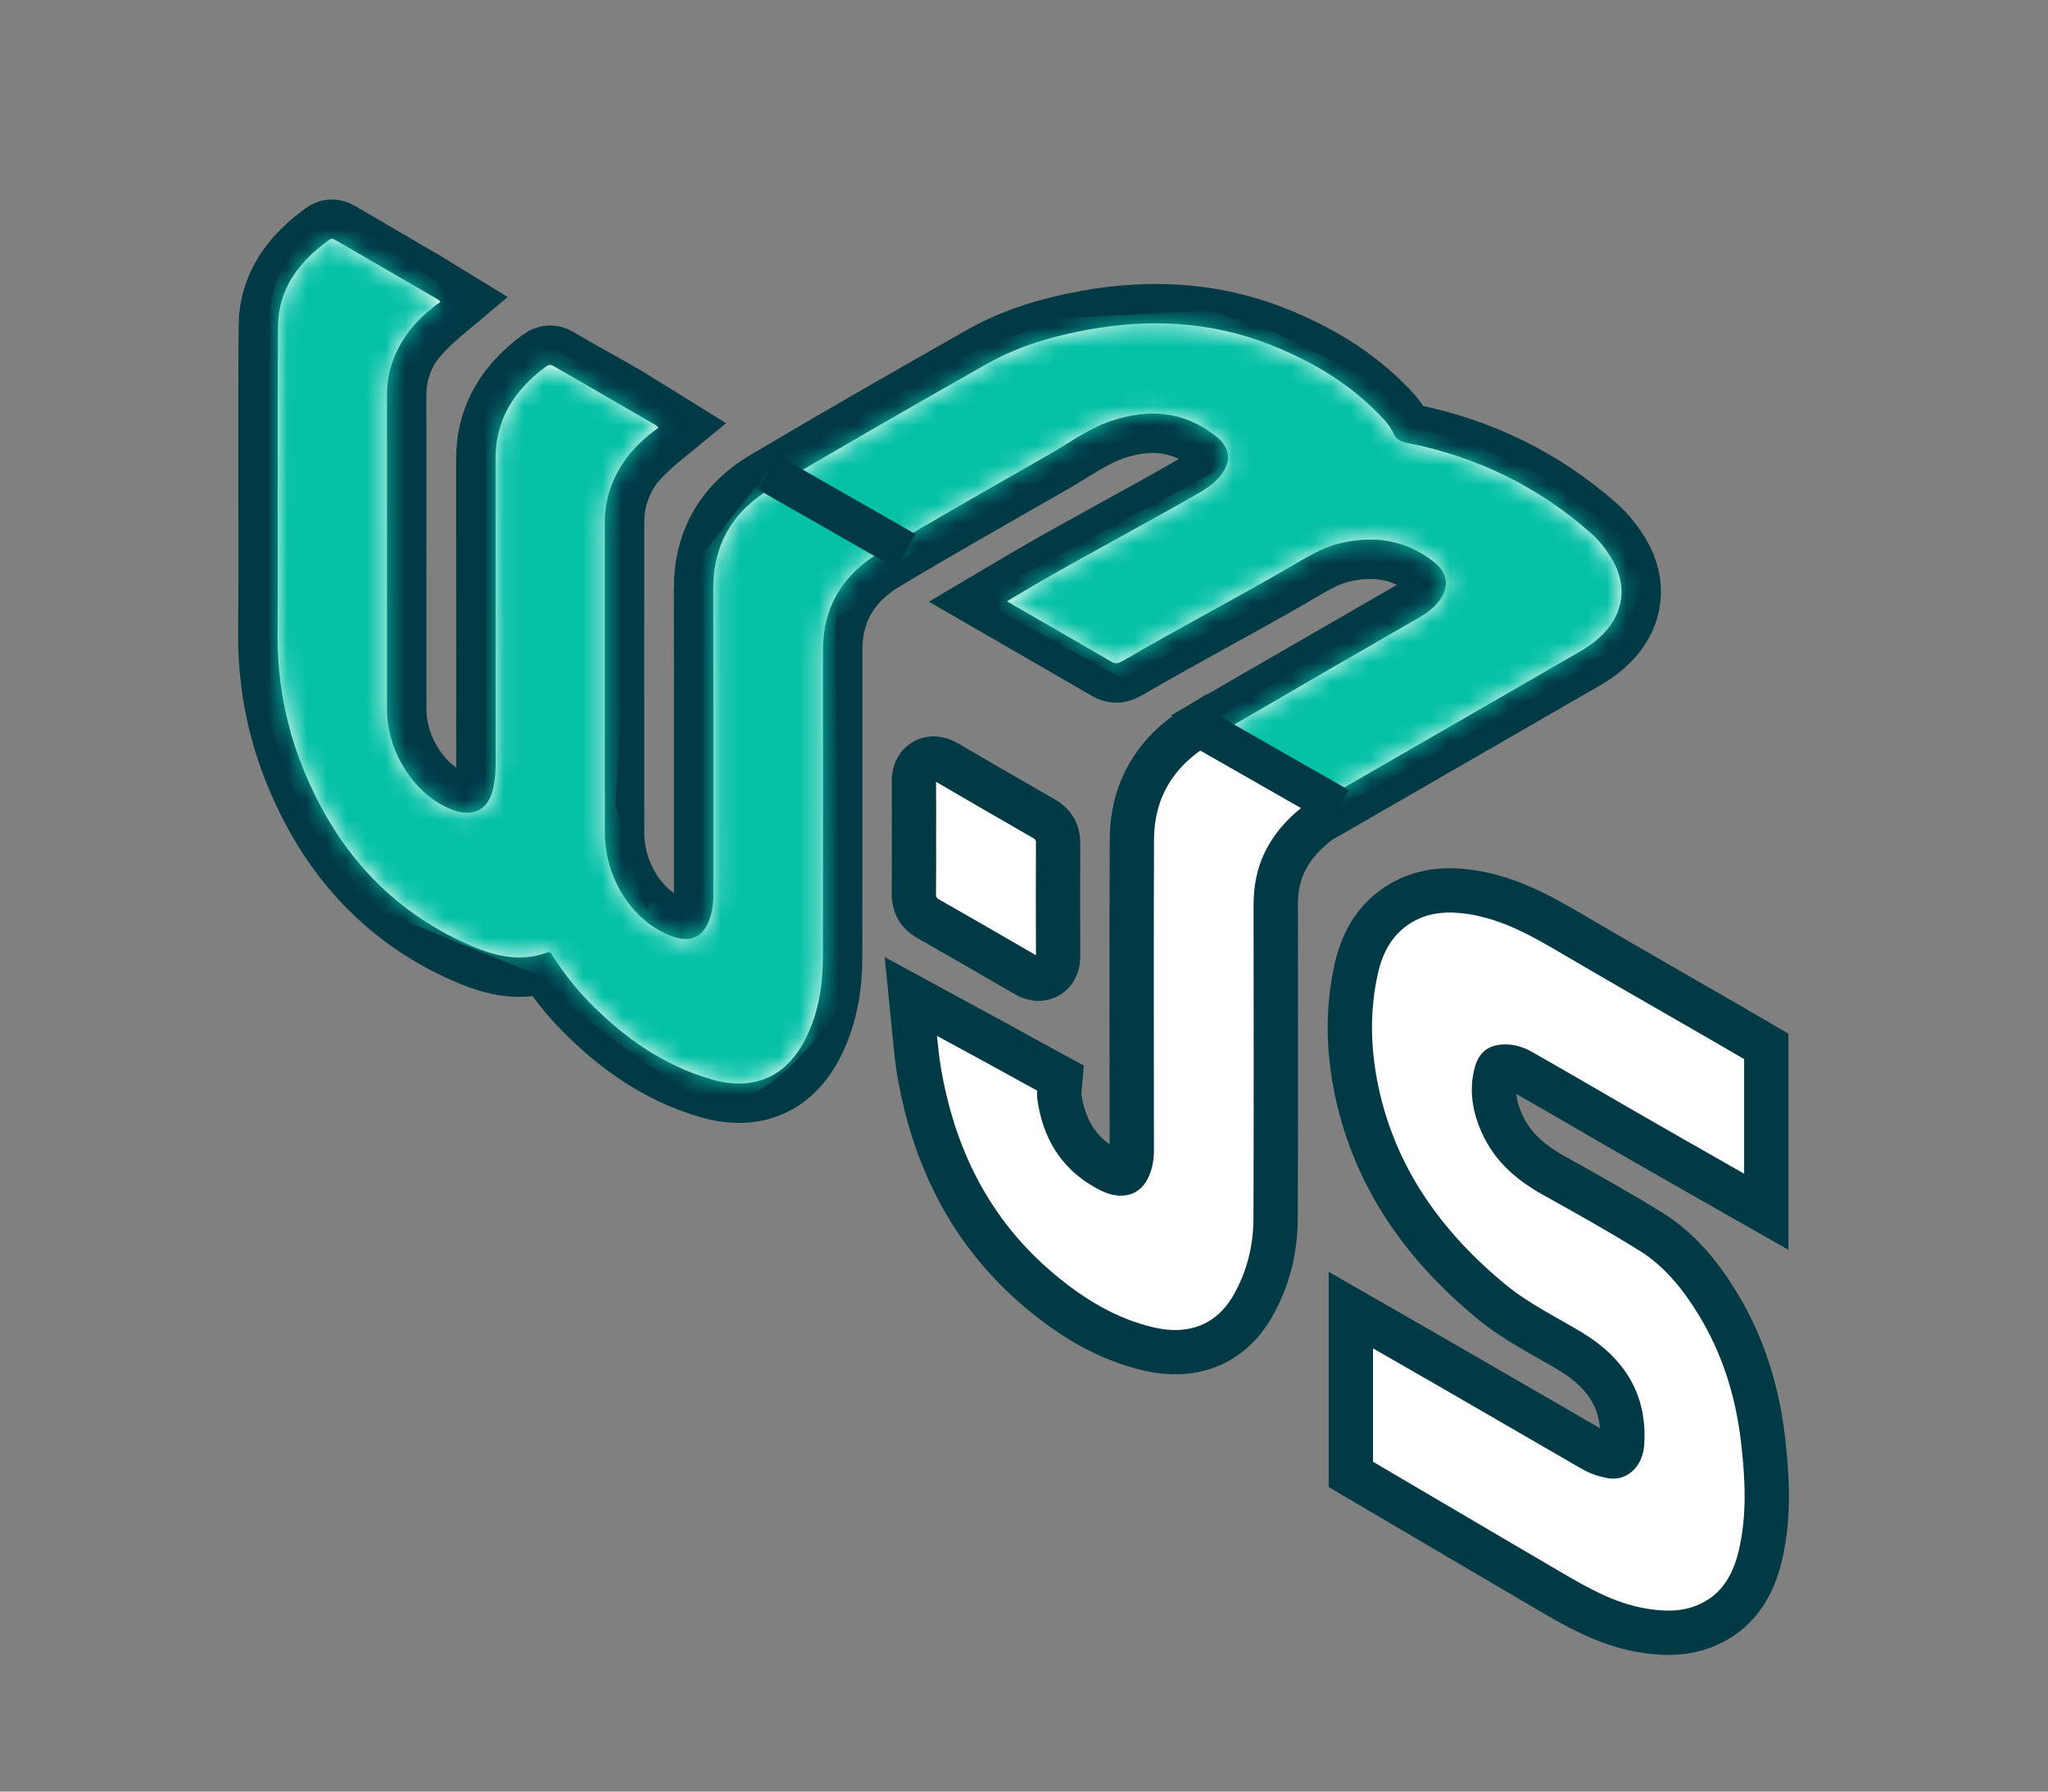 <?xml version="1.0" encoding="UTF-8"?>
<svg width="104px" height="91px" viewBox="0 0 104 91" version="1.1" xmlns="http://www.w3.org/2000/svg" xmlns:xlink="http://www.w3.org/1999/xlink">
    <rect x="0" y="0" width="104" height="91" fill="#808080" stroke="none"/>
    <!-- Generator: Sketch 55.2 (78181) - https://sketchapp.com -->
    <title>Artboard</title>
    <desc>Created with Sketch.</desc>
    <defs>
        <path d="M53.076,22.06 C54.692,21.124 56.31,20.193 57.927,19.26 C58.306,19.041 58.665,18.798 58.941,18.448 C59.523,17.713 59.462,17.004 58.728,16.419 C57.286,15.27 55.656,15.05 53.901,15.479 C52.971,15.706 52.183,16.227 51.37,16.694 C48.181,18.53 46.078,19.608 42.894,21.453 C42.713,21.557 42.567,21.607 42.369,21.492 C40.613,20.471 38.854,19.458 37.039,18.411 C37.587,18.086 38.092,17.781 38.603,17.486 C41.708,15.695 43.73,14.668 46.836,12.879 C47.217,12.659 47.566,12.404 47.854,12.066 C48.455,11.358 48.402,10.621 47.67,10.039 C46.037,8.74 44.214,8.603 42.304,9.259 C41.177,9.646 40.211,10.364 39.184,10.951 C36.309,12.595 33.429,14.231 30.586,15.928 C28.741,17.029 27.7,18.664 27.7,20.873 C27.7,26.074 27.705,31.276 27.696,36.477 C27.694,37.894 27.474,39.279 26.846,40.565 C25.871,42.564 24.191,43.316 22.029,42.691 C19.596,41.987 17.595,40.575 15.84,38.786 C15.141,38.074 14.533,37.287 13.987,36.45 C13.92,36.347 13.895,36.173 13.665,36.257 C12.363,36.739 11.107,36.451 9.897,35.936 C6.564,34.518 4.038,32.187 2.301,29.023 C0.781,26.253 -0.018,23.291 7.10542736e-15,20.106 C0.032,14.877 -0.02,9.648 0.025,4.42 C0.041,2.514 1.119,1.136 2.614,0.055 C2.712,-0.016 2.8,-0.018 2.911,0.047 C4.668,1.067 6.426,2.082 8.183,3.101 C8.216,3.119 8.234,3.161 8.271,3.207 C7.405,3.808 6.682,4.537 6.182,5.467 C5.775,6.225 5.558,7.03 5.559,7.896 C5.562,13.234 5.557,18.572 5.561,23.91 C5.563,26.081 6.972,28.257 8.831,28.982 C9.977,29.43 10.759,28.993 10.977,27.781 C11.042,27.418 11.075,27.055 11.075,26.684 C11.069,21.51 11.072,16.336 11.07,11.162 C11.07,9.148 12.047,7.669 13.605,6.506 C13.728,6.414 13.837,6.354 14.007,6.454 C15.738,7.462 17.475,8.461 19.209,9.463 C19.254,9.489 19.289,9.534 19.349,9.589 C18.624,10.107 17.995,10.698 17.512,11.435 C16.921,12.338 16.62,13.323 16.621,14.403 C16.622,19.659 16.618,24.915 16.623,30.172 C16.625,32.5 18.038,34.679 20.009,35.418 C20.983,35.783 21.662,35.456 21.974,34.456 C22.079,34.118 22.132,33.77 22.132,33.411 C22.128,28.196 22.138,22.981 22.125,17.766 C22.119,15.506 23.14,13.819 25.028,12.699 C28.662,10.545 32.329,8.445 36.004,6.361 C37.592,5.461 39.335,4.948 41.125,4.62 C44.285,4.042 47.396,4.187 50.41,5.378 C52.469,6.191 54.354,7.293 55.917,8.893 C56.205,9.187 56.495,9.491 56.658,9.864 C56.812,10.219 57.064,10.305 57.403,10.372 C60.896,11.069 64,12.569 66.675,14.931 C67.117,15.321 67.478,15.784 67.779,16.293 C68.538,17.577 68.375,18.97 67.339,20.046 C67.015,20.382 66.65,20.665 66.246,20.899 C61.818,23.453 57.391,26.009 52.963,28.563 C52.846,28.63 52.722,28.684 52.6,28.745 C51.75,28.256 50.892,27.78 50.052,27.276 C49.071,26.689 48.045,26.18 47.102,25.53 C49.093,24.373 51.084,23.215 53.076,22.06 Z" id="path-1"></path>
    </defs>
    <g id="Artboard" stroke="none" stroke-width="1" fill="none" fill-rule="evenodd">
        <g id="Group" transform="translate(14, 12)">
            <g id="outline" stroke="#013945" stroke-width="4">
                <path d="M53.17,22.192 C54.786,21.256 56.404,20.324 58.021,19.391 C58.4,19.172 58.758,18.929 59.035,18.579 C59.616,17.844 59.556,17.136 58.822,16.551 C57.38,15.401 55.75,15.181 53.995,15.61 C53.065,15.837 52.277,16.358 51.464,16.826 C48.275,18.661 46.172,19.739 42.988,21.584 C42.807,21.689 42.661,21.738 42.463,21.623 C40.707,20.603 38.947,19.59 37.133,18.542 C37.681,18.218 38.186,17.913 38.697,17.618 C41.802,15.826 43.824,14.8 46.93,13.01 C47.311,12.791 47.66,12.535 47.947,12.197 C48.549,11.489 48.496,10.753 47.764,10.171 C46.131,8.872 44.307,8.735 42.398,9.39 C41.271,9.777 40.305,10.495 39.278,11.083 C36.403,12.726 33.523,14.362 30.68,16.06 C28.835,17.161 27.794,18.795 27.794,21.004 C27.793,26.206 27.799,31.407 27.79,36.609 C27.787,38.025 27.567,39.41 26.94,40.696 C25.964,42.696 24.284,43.448 22.123,42.822 C19.69,42.118 17.688,40.706 15.934,38.918 C15.235,38.205 14.627,37.418 14.081,36.581 C14.014,36.479 13.989,36.304 13.759,36.389 C12.457,36.87 11.201,36.582 9.99,36.067 C6.658,34.649 4.132,32.319 2.395,29.154 C0.875,26.384 0.075,23.423 0.094,20.237 C0.126,15.008 0.073,9.78 0.119,4.551 C0.135,2.645 1.212,1.268 2.707,0.187 C2.806,0.115 2.894,0.114 3.005,0.178 C4.761,1.198 5.628,1.721 7.385,2.739 C7.407,2.752 7.733,2.951 8.365,3.338 C7.306,4.225 6.61,4.979 6.276,5.599 C5.869,6.356 5.652,7.162 5.652,8.027 C5.656,13.365 5.651,18.703 5.655,24.041 C5.657,26.213 7.066,28.388 8.925,29.114 C10.07,29.561 10.852,29.124 11.07,27.912 C11.136,27.55 11.169,27.186 11.169,26.816 C11.163,21.642 11.166,16.467 11.164,11.293 C11.163,9.279 12.141,7.801 13.698,6.637 C13.822,6.545 13.931,6.486 14.101,6.585 C15.832,7.594 15.872,7.581 17.606,8.583 C17.636,8.601 18.248,8.98 19.442,9.72 C18.54,10.459 17.928,11.075 17.606,11.567 C17.014,12.47 16.714,13.455 16.715,14.535 C16.716,19.791 16.712,25.047 16.717,30.303 C16.719,32.631 18.132,34.81 20.103,35.549 C21.077,35.915 21.755,35.587 22.068,34.587 C22.173,34.249 22.226,33.901 22.225,33.542 C22.222,28.327 22.232,23.112 22.219,17.897 C22.213,15.638 23.234,13.95 25.122,12.831 C28.756,10.676 32.423,8.576 36.098,6.493 C37.686,5.592 39.429,5.079 41.219,4.751 C44.378,4.173 47.49,4.319 50.503,5.509 C52.563,6.323 54.448,7.425 56.011,9.024 C56.299,9.318 56.589,9.623 56.751,9.996 C56.906,10.35 57.158,10.436 57.496,10.504 C60.99,11.2 64.094,12.7 66.769,15.062 C67.211,15.452 67.572,15.916 67.873,16.424 C68.632,17.708 68.469,19.102 67.433,20.177 C67.109,20.513 66.744,20.797 66.339,21.03 C61.912,23.584 57.485,26.14 53.057,28.694 C52.94,28.762 52.815,28.816 52.694,28.876 C51.844,28.388 50.986,27.912 50.145,27.408 C49.165,26.82 50.135,25.135 49.193,24.484 C51.184,23.327 51.178,23.346 53.17,22.192 Z" id="Fill-4"></path>
                <path d="M58.838,57.988 C61.375,59.453 63.909,60.922 66.445,62.389 C66.838,62.616 67.262,62.759 67.707,62.837 C68.512,62.978 69.181,62.324 69.245,61.379 C69.415,58.867 68.243,57.11 66.16,55.865 C64.852,55.083 63.475,54.413 62.289,53.435 C59.019,50.738 56.645,47.453 55.753,43.247 C55.341,41.304 55.29,39.327 55.733,37.37 C55.978,36.292 56.479,35.343 57.434,34.717 C58.278,34.164 59.225,34.031 60.215,34.132 C62.143,34.328 63.777,35.242 65.404,36.199 C67.977,37.713 70.57,39.19 73.155,40.683 C73.461,40.86 74.016,41.183 74.819,41.652 L74.819,48.045 C71.997,46.441 69.938,45.264 68.641,44.513 C66.99,43.558 65.343,42.594 63.685,41.652 C63.32,41.445 62.915,41.307 62.48,41.299 C61.773,41.287 61.332,41.565 61.14,42.254 C60.832,43.362 61.024,44.436 61.492,45.466 C62.117,46.841 63.195,47.76 64.492,48.481 C66.135,49.395 67.779,50.312 69.375,51.304 C70.693,52.123 71.655,53.321 72.46,54.635 C73.703,56.663 74.39,58.881 74.661,61.239 C74.874,63.086 74.973,64.934 74.553,66.761 C74.245,68.098 73.612,69.234 72.246,69.781 C71.342,70.143 70.412,70.102 69.475,69.936 C67.9,69.657 66.54,68.887 65.184,68.095 C63.489,67.105 60.253,65.203 55.474,62.389 C55.474,59.577 55.474,57.466 55.474,56.056 C56.644,56.728 57.743,57.355 58.838,57.988 Z" id="Fill-6"></path>
                <path d="M50.145,27.408 C50.986,27.912 51.844,28.388 52.694,28.876 C51.382,29.82 50.387,30.991 50.04,32.616 C49.94,33.082 49.907,33.557 49.908,34.035 C49.912,39.318 49.922,44.601 49.902,49.884 C49.897,51.303 49.567,52.662 48.854,53.909 C47.914,55.553 46.357,56.077 44.595,55.68 C42.592,55.229 40.888,54.18 39.343,52.878 C36.026,50.084 34.231,46.441 33.524,42.215 C33.457,41.814 33.376,41.131 33.282,40.167 C35.499,41.37 37.143,42.268 38.216,42.864 C38.323,42.923 38.561,43.054 38.93,43.254 C38.908,43.496 38.908,43.692 38.93,43.843 C39.194,45.653 40.03,47.107 41.64,48.045 C42.107,48.316 42.596,48.56 43.177,48.458 C43.594,48.384 43.86,48.133 44.046,47.782 C44.274,47.352 44.35,46.888 44.349,46.401 C44.345,41.145 44.331,35.89 44.353,30.634 C44.363,28.462 45.354,26.808 47.196,25.661 C48.138,26.312 49.165,26.82 50.145,27.408 Z" id="Fill-8"></path>
                <path d="M33.283,27.711 C33.278,27.38 33.371,27.327 33.654,27.492 C35.299,28.453 36.947,29.409 38.599,30.357 C38.793,30.468 38.857,30.595 38.856,30.811 C38.849,32.72 38.847,34.628 38.857,36.537 C38.859,36.867 38.783,36.91 38.5,36.746 C36.853,35.788 35.201,34.839 33.547,33.893 C33.345,33.777 33.279,33.628 33.282,33.396 C33.294,32.442 33.287,31.488 33.287,30.533 C33.287,29.593 33.295,28.652 33.283,27.711 Z" id="Fill-10"></path>
            </g>
            <g id="Group-12" fill="#FFFFFF" stroke="#013945" stroke-width="0.5">
                <path d="M53.17,22.192 C54.786,21.256 56.404,20.324 58.021,19.391 C58.4,19.172 58.758,18.929 59.035,18.579 C59.616,17.844 59.556,17.136 58.822,16.551 C57.38,15.401 55.75,15.181 53.995,15.61 C53.065,15.837 52.277,16.358 51.464,16.826 C48.275,18.661 46.172,19.739 42.988,21.584 C42.807,21.689 42.661,21.738 42.463,21.623 C40.707,20.603 38.947,19.59 37.133,18.542 C37.681,18.218 38.186,17.913 38.697,17.618 C41.802,15.826 43.824,14.8 46.93,13.01 C47.311,12.791 47.66,12.535 47.947,12.197 C48.549,11.489 48.496,10.753 47.764,10.171 C46.131,8.872 44.307,8.735 42.398,9.39 C41.271,9.777 40.305,10.495 39.278,11.083 C36.403,12.726 33.523,14.362 30.68,16.06 C28.835,17.161 27.794,18.795 27.794,21.004 C27.793,26.206 27.799,31.407 27.79,36.609 C27.787,38.025 27.567,39.41 26.94,40.696 C25.964,42.696 24.284,43.448 22.123,42.822 C19.69,42.118 17.688,40.706 15.934,38.918 C15.235,38.205 14.627,37.418 14.081,36.581 C14.014,36.479 13.989,36.304 13.759,36.389 C12.457,36.87 11.201,36.582 9.99,36.067 C6.658,34.649 4.132,32.319 2.395,29.154 C0.875,26.384 0.075,23.423 0.094,20.237 C0.126,15.008 0.073,9.78 0.119,4.551 C0.135,2.645 1.212,1.268 2.707,0.187 C2.806,0.115 2.894,0.114 3.005,0.178 C4.761,1.198 6.52,2.214 8.277,3.232 C8.309,3.251 8.328,3.293 8.365,3.338 C7.498,3.939 6.776,4.669 6.276,5.599 C5.869,6.356 5.652,7.162 5.652,8.027 C5.656,13.365 5.651,18.703 5.655,24.041 C5.657,26.213 7.066,28.388 8.925,29.114 C10.07,29.561 10.852,29.124 11.07,27.912 C11.136,27.55 11.169,27.186 11.169,26.816 C11.163,21.642 11.166,16.467 11.164,11.293 C11.163,9.279 12.141,7.801 13.698,6.637 C13.822,6.545 13.931,6.486 14.101,6.585 C15.832,7.594 17.569,8.592 19.303,9.595 C19.348,9.621 19.383,9.666 19.442,9.72 C18.718,10.238 18.089,10.829 17.606,11.567 C17.014,12.47 16.714,13.455 16.715,14.535 C16.716,19.791 16.712,25.047 16.717,30.303 C16.719,32.631 18.132,34.81 20.103,35.549 C21.077,35.915 21.755,35.587 22.068,34.587 C22.173,34.249 22.226,33.901 22.225,33.542 C22.222,28.327 22.232,23.112 22.219,17.897 C22.213,15.638 23.234,13.95 25.122,12.831 C28.756,10.676 32.423,8.576 36.098,6.493 C37.686,5.592 39.429,5.079 41.219,4.751 C44.378,4.173 47.49,4.319 50.503,5.509 C52.563,6.323 54.448,7.425 56.011,9.024 C56.299,9.318 56.589,9.623 56.751,9.996 C56.906,10.35 57.158,10.436 57.496,10.504 C60.99,11.2 64.094,12.7 66.769,15.062 C67.211,15.452 67.572,15.916 67.873,16.424 C68.632,17.708 68.469,19.102 67.433,20.177 C67.109,20.513 66.744,20.797 66.339,21.03 C61.912,23.584 57.485,26.14 53.057,28.694 C52.94,28.762 52.815,28.816 52.694,28.876 C51.844,28.388 50.986,27.912 50.145,27.408 C49.165,26.82 48.138,26.312 47.196,25.661 C49.187,24.504 51.178,23.346 53.17,22.192 Z" id="Fill-4"></path>
                <path d="M58.838,57.988 C61.375,59.453 63.909,60.922 66.445,62.389 C66.838,62.616 67.262,62.759 67.707,62.837 C68.512,62.978 69.181,62.324 69.245,61.379 C69.415,58.867 68.243,57.11 66.16,55.865 C64.852,55.083 63.475,54.413 62.289,53.435 C59.019,50.738 56.645,47.453 55.753,43.247 C55.341,41.304 55.29,39.327 55.733,37.37 C55.978,36.292 56.479,35.343 57.434,34.717 C58.278,34.164 59.225,34.031 60.215,34.132 C62.143,34.328 63.777,35.242 65.404,36.199 C67.977,37.713 70.57,39.19 73.155,40.683 C73.461,40.86 74.016,41.183 74.819,41.652 L74.819,48.045 C71.997,46.441 69.938,45.264 68.641,44.513 C66.99,43.558 65.343,42.594 63.685,41.652 C63.32,41.445 62.915,41.307 62.48,41.299 C61.773,41.287 61.332,41.565 61.14,42.254 C60.832,43.362 61.024,44.436 61.492,45.466 C62.117,46.841 63.195,47.76 64.492,48.481 C66.135,49.395 67.779,50.312 69.375,51.304 C70.693,52.123 71.655,53.321 72.46,54.635 C73.703,56.663 74.39,58.881 74.661,61.239 C74.874,63.086 74.973,64.934 74.553,66.761 C74.245,68.098 73.612,69.234 72.246,69.781 C71.342,70.143 70.412,70.102 69.475,69.936 C67.9,69.657 66.54,68.887 65.184,68.095 C63.489,67.105 60.253,65.203 55.474,62.389 C55.474,59.577 55.474,57.466 55.474,56.056 C56.644,56.728 57.743,57.355 58.838,57.988 Z" id="Fill-6"></path>
                <path d="M50.145,27.408 C50.986,27.912 51.844,28.388 52.694,28.876 C51.382,29.82 50.387,30.991 50.04,32.616 C49.94,33.082 49.907,33.557 49.908,34.035 C49.912,39.318 49.922,44.601 49.902,49.884 C49.897,51.303 49.567,52.662 48.854,53.909 C47.914,55.553 46.357,56.077 44.595,55.68 C42.592,55.229 40.888,54.18 39.343,52.878 C36.026,50.084 34.231,46.441 33.524,42.215 C33.457,41.814 33.376,41.131 33.282,40.167 C35.499,41.37 37.143,42.268 38.216,42.864 C38.323,42.923 38.561,43.054 38.93,43.254 C38.908,43.496 38.908,43.692 38.93,43.843 C39.194,45.653 40.03,47.107 41.64,48.045 C42.107,48.316 42.596,48.56 43.177,48.458 C43.594,48.384 43.86,48.133 44.046,47.782 C44.274,47.352 44.35,46.888 44.349,46.401 C44.345,41.145 44.331,35.89 44.353,30.634 C44.363,28.462 45.354,26.808 47.196,25.661 C48.138,26.312 49.165,26.82 50.145,27.408 Z" id="Fill-8"></path>
                <path d="M33.283,27.711 C33.278,27.38 33.371,27.327 33.654,27.492 C35.299,28.453 36.947,29.409 38.599,30.357 C38.793,30.468 38.857,30.595 38.856,30.811 C38.849,32.72 38.847,34.628 38.857,36.537 C38.859,36.867 38.783,36.91 38.5,36.746 C36.853,35.788 35.201,34.839 33.547,33.893 C33.345,33.777 33.279,33.628 33.282,33.396 C33.294,32.442 33.287,31.488 33.287,30.533 C33.287,29.593 33.295,28.652 33.283,27.711 Z" id="Fill-10"></path>
            </g>
            <g id="Path" transform="translate(0.094, 0.131)">
                <mask id="mask-2" fill="white">
                    <use xlink:href="#path-1"></use>
                </mask>
                <use id="Mask" fill="#FFFFFF" xlink:href="#path-1"></use>
                <path d="M21.273,16.404 C20.993,27.599 20.993,33.455 21.273,33.97 C21.783,34.906 19.037,32.969 18.802,33.97 C18.626,34.721 17.121,27.835 17.131,28.869 C17.137,29.464 18.167,13.786 17.634,14.548 C17.524,14.705 20.062,11.854 20.43,10.145 C20.671,9.024 18.134,7.471 17.131,7.058 C13.242,5.459 10.357,3.807 6.934,1.383 C5.723,0.526 3.94,-0.867 2.568,-0.687 C1.255,-0.516 0.335,1.183 -0.094,2.315 C-0.972,4.63 -0.73,12.759 -1.078,13.869 C-1.324,14.653 -1.343,21.106 -0.094,25.53 C1.216,30.166 3.813,32.777 4.255,33.446 C4.75,34.195 13.616,37.392 13.745,37.716 C14.22,38.906 20.792,43.338 21.273,43.547 C24.906,45.13 28.272,39.041 28.406,39.375 C28.969,40.773 28.085,19.118 28.406,19.118 C29.003,19.118 30.169,18.164 31.906,16.256 L40.653,11.211 L44.03,9.626 L46.906,10.528 L47.535,11.869 L35.522,18.276 L42.894,22.325 L53.906,16.404 L57.076,16.404 L58.601,17.624 L46.906,24.869 L53.906,28.869 L63.949,23.214 L68.251,20.667 L69.275,17.624 L68.251,15.049 L63.949,11.869 L60.002,10.145 L57.732,9.626 L55.328,7.058 L50.406,4.636 L47.319,3.643 L39.812,4.029 L35.522,5.638 L25.364,11.211 L21.273,16.404 Z" fill="#05C1A6" mask="url(#mask-2)"></path>
            </g>
            <path d="M54,29 L47,25" id="Line-2" stroke="#013945" stroke-width="2"></path>
            <path d="M32,16 L25,12" id="Line-2-Copy" stroke="#013945" stroke-width="2"></path>
        </g>
    </g>
</svg>
